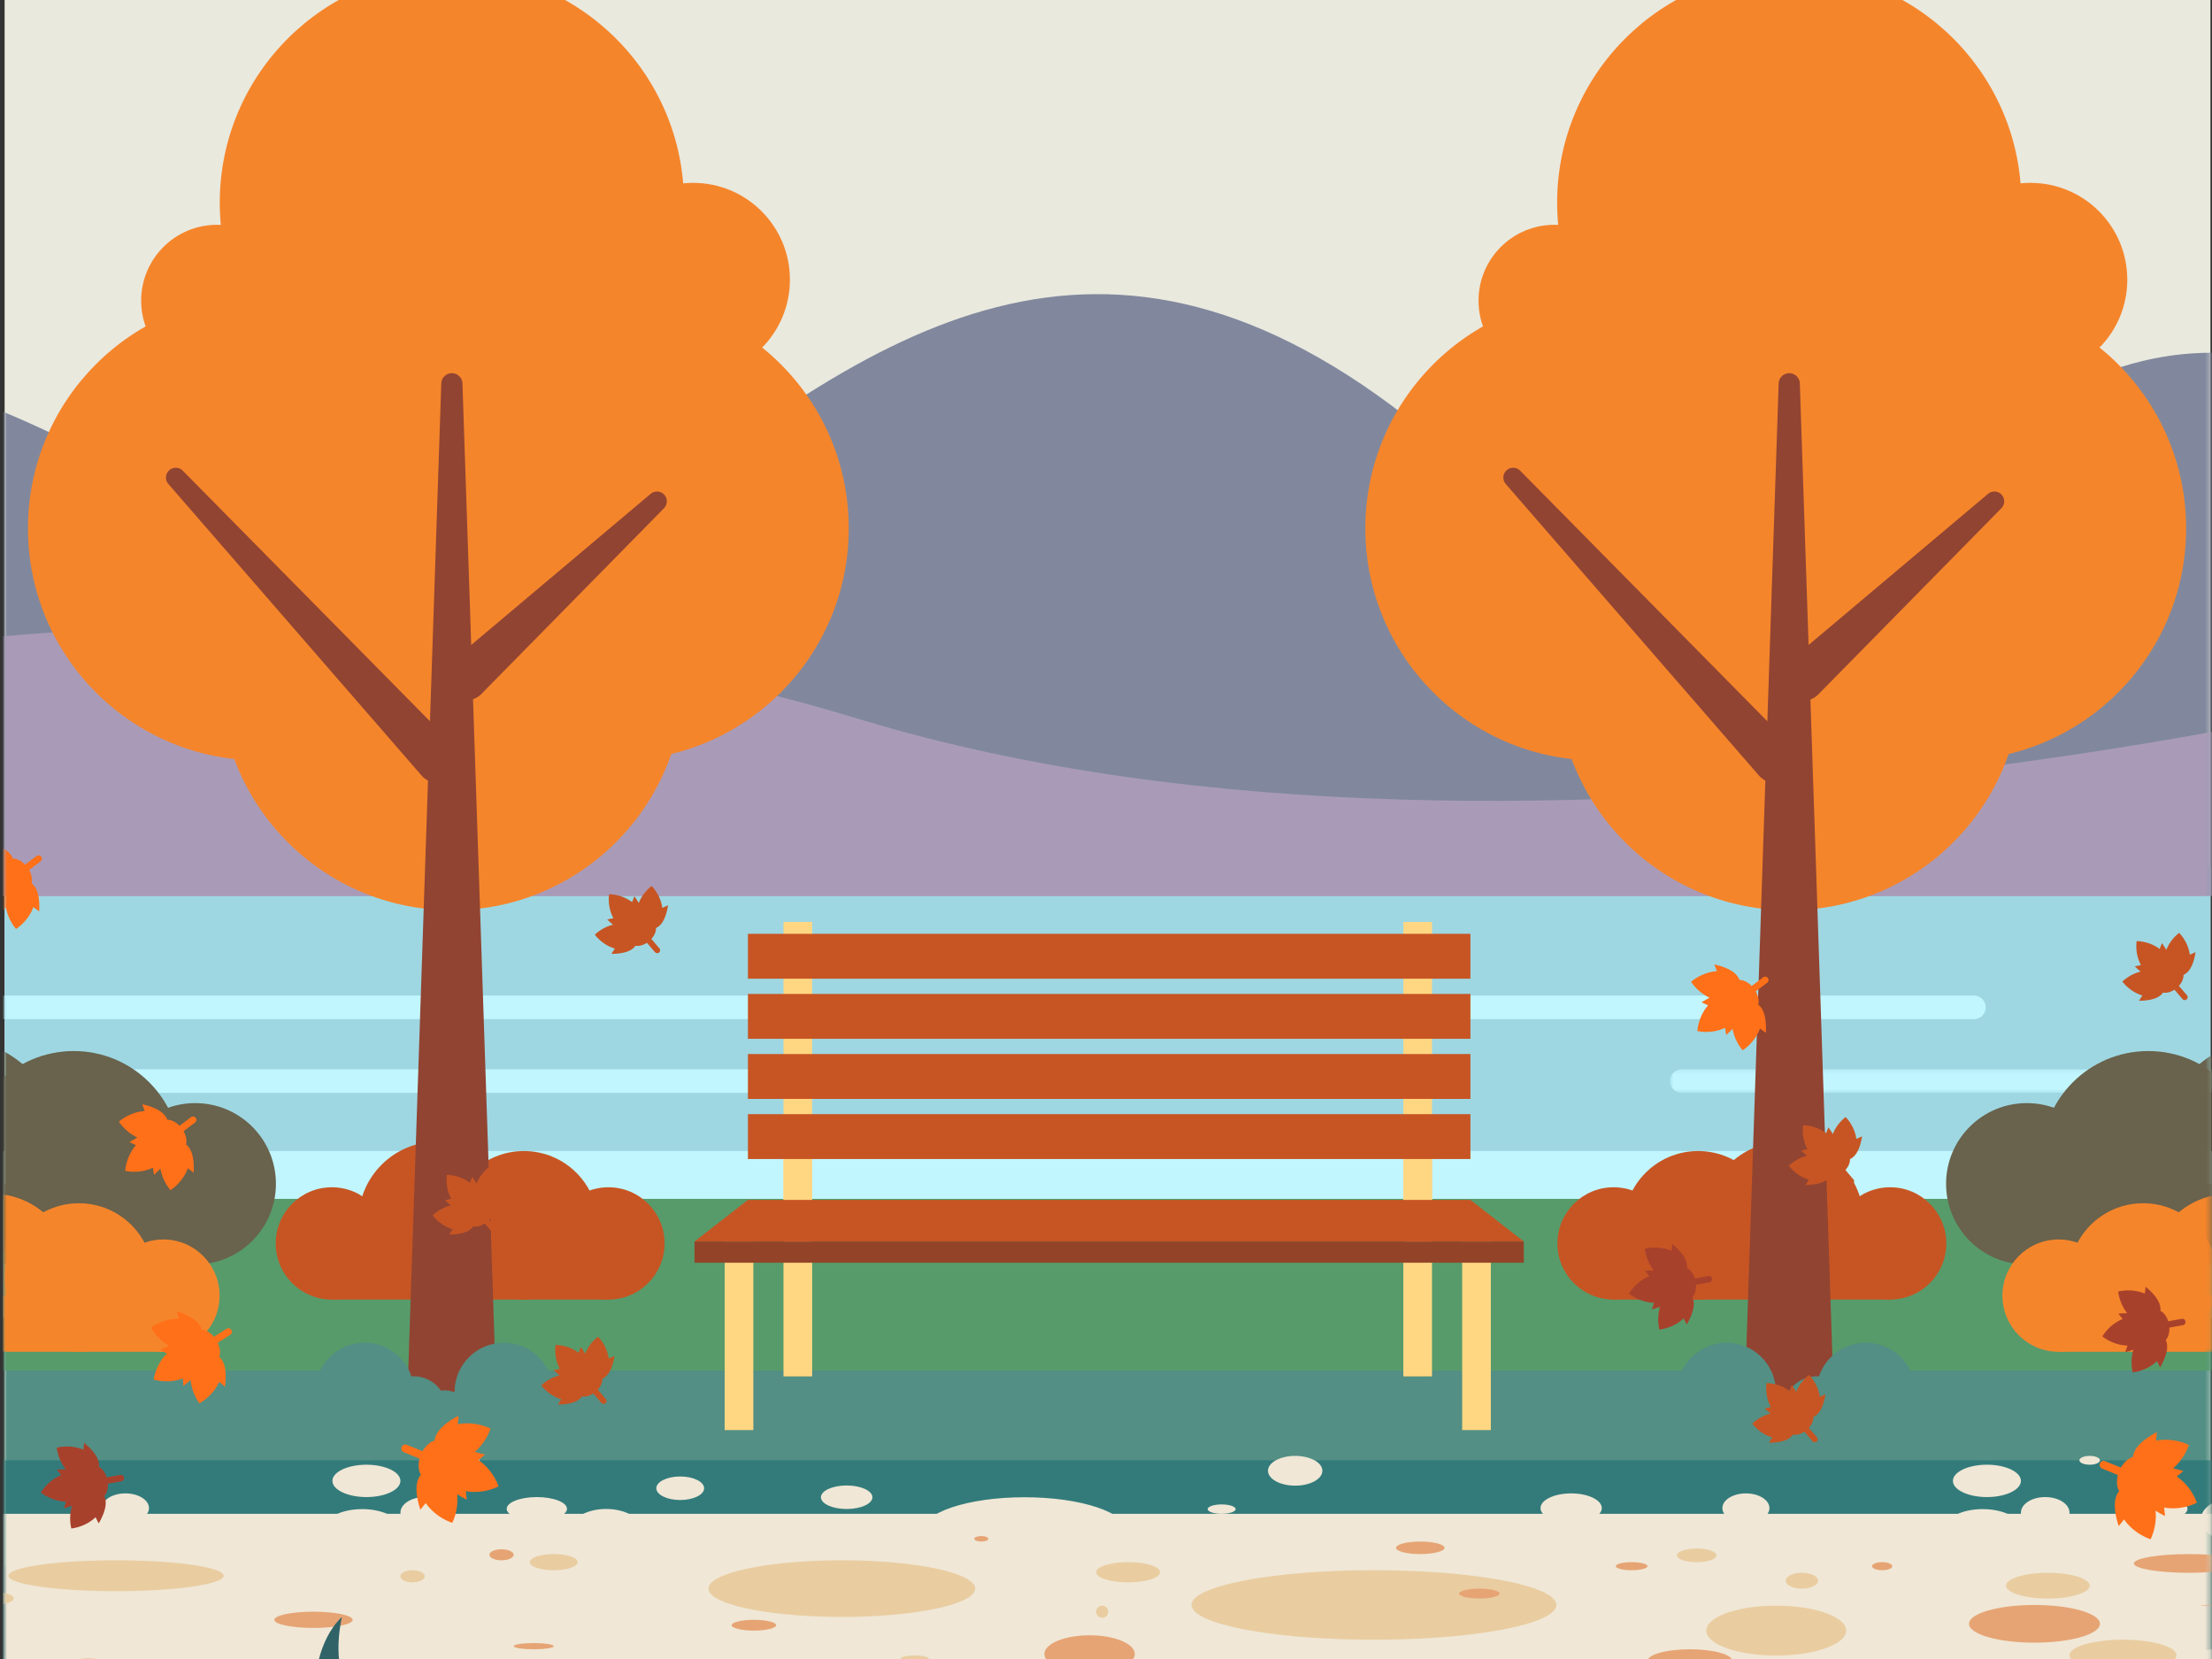 <svg xmlns="http://www.w3.org/2000/svg" xmlns:xlink="http://www.w3.org/1999/xlink" width="480" height="360" style="background:#fff"><rect width="100%" height="100%" fill="#333333" stroke="none"/><defs><path id="a" d="M.717 1.25h117.291v5.106H.717z"/><path id="c" d="M1 479.402h478.67V.732H1z"/></defs><g fill="none" fill-rule="evenodd"><path fill="#E9E9DE" d="M1 419h478.67V-59.67H1z"/><path fill="#9ED7E2" d="M1 286.01h478.67v-97.73H1z"/><g transform="translate(0 -60.402)"><g transform="translate(361.662 291.191)"><mask id="b" fill="#fff"><use xlink:href="#a"/></mask><path fill="#C1F6FF" d="M232.698 6.356H3.27A2.56 2.56 0 0 1 .717 3.803 2.56 2.56 0 0 1 3.27 1.251h229.428a2.56 2.56 0 0 1 2.553 2.552 2.56 2.56 0 0 1-2.553 2.553" mask="url(#b)"/></g><path fill="#C1F6FF" d="M240.065 297.547H10.637a2.56 2.56 0 0 1-2.553-2.552 2.56 2.56 0 0 1 2.553-2.553h229.428a2.56 2.56 0 0 1 2.553 2.553 2.56 2.56 0 0 1-2.553 2.552"/><mask id="d" fill="#fff"><use xlink:href="#c"/></mask><path fill="#C1F6FF" d="M-119.668 346.412h718.006v-36.246h-718.006z" mask="url(#d)"/><path fill="#81889D" d="M-94.581 169.003s38.352-44.29 98.35-17.946c59.997 26.344 85.284 60.336 140.634 16.996 55.352-43.34 105.613-70.433 177.035-3.233 64.854 61.02 105.13-10.725 132.054-22.261 49.585-21.245 86.124 24.645 86.124 24.645v87.529H-94.581v-85.73z" mask="url(#d)"/><path fill="#538F84" d="M-119.668 480h718.006V320.558h-718.006z" mask="url(#d)"/><path fill="#579B6B" d="M-119.668 357.823h718.006v-37.265h-718.006z" mask="url(#d)"/><path fill="#69624C" d="M422.297 317.286c0 9.67 7.84 17.51 17.512 17.51 9.67 0 17.511-7.84 17.511-17.51 0-9.672-7.84-17.512-17.511-17.512-9.672 0-17.512 7.84-17.512 17.512m46.204-7.12c0 13.602 11.027 24.63 24.63 24.63 13.604 0 24.632-11.028 24.632-24.63 0-13.604-11.028-24.632-24.632-24.632-13.603 0-24.63 11.028-24.63 24.632" mask="url(#d)"/><path fill="#69624C" d="M443.01 311.637c0 12.79 10.37 23.16 23.16 23.16 12.792 0 23.16-10.37 23.16-23.16 0-12.792-10.368-23.16-23.16-23.16-12.79 0-23.16 10.368-23.16 23.16" mask="url(#d)"/><path fill="#69624C" d="M439.809 334.797h86.24v-17.512h-86.24z" mask="url(#d)"/><path fill="#C75523" d="M397.973 330.224c0 6.73 5.456 12.186 12.187 12.186 6.73 0 12.186-5.455 12.186-12.186 0-6.73-5.455-12.187-12.186-12.187-6.73 0-12.187 5.457-12.187 12.187m-60.016 0c0 6.73 5.457 12.186 12.187 12.186 6.73 0 12.187-5.455 12.187-12.186 0-6.73-5.457-12.187-12.187-12.187-6.73 0-12.187 5.457-12.187 12.187" mask="url(#d)"/><path fill="#C75523" d="M370.111 325.27c0 9.467 7.675 17.14 17.142 17.14 9.467 0 17.14-7.673 17.14-17.14s-7.673-17.142-17.14-17.142-17.142 7.675-17.142 17.142" mask="url(#d)"/><path fill="#C75523" d="M352.372 326.293c0 8.902 7.216 16.118 16.118 16.118 8.9 0 16.116-7.216 16.116-16.118 0-8.902-7.216-16.118-16.116-16.118-8.902 0-16.118 7.216-16.118 16.118" mask="url(#d)"/><path fill="#C75523" d="M350.143 342.41h60.016v-12.186h-60.016z" mask="url(#d)"/><path fill="#F5852B" d="M434.523 341.553c0 6.73 5.457 12.186 12.186 12.186 6.731 0 12.188-5.456 12.188-12.186 0-6.73-5.457-12.188-12.188-12.188-6.729 0-12.186 5.457-12.186 12.188m32.154-4.955c0 9.467 7.675 17.142 17.142 17.142 9.467 0 17.14-7.675 17.14-17.142 0-9.467-7.673-17.14-17.14-17.14s-17.142 7.673-17.142 17.14" mask="url(#d)"/><path fill="#F5852B" d="M448.937 337.622c0 8.902 7.216 16.118 16.118 16.118 8.9 0 16.118-7.216 16.118-16.118 0-8.902-7.217-16.118-16.118-16.118-8.902 0-16.118 7.216-16.118 16.118" mask="url(#d)"/><path fill="#F5852B" d="M446.71 353.739h60.014v-12.186H446.71z" mask="url(#d)"/><path fill="#69624C" d="M59.876 317.286c0 9.67-7.84 17.51-17.512 17.51-9.67 0-17.51-7.84-17.51-17.51 0-9.672 7.84-17.512 17.51-17.512 9.672 0 17.512 7.84 17.512 17.512m-46.204-7.12c0 13.602-11.027 24.63-24.63 24.63-13.604 0-24.632-11.028-24.632-24.63 0-13.604 11.028-24.632 24.632-24.632 13.603 0 24.63 11.028 24.63 24.632" mask="url(#d)"/><path fill="#69624C" d="M39.164 311.637c0 12.79-10.37 23.16-23.16 23.16-12.792 0-23.16-10.37-23.16-23.16 0-12.792 10.368-23.16 23.16-23.16 12.79 0 23.16 10.368 23.16 23.16" mask="url(#d)"/><path fill="#69624C" d="M-43.874 334.797h86.239v-17.512h-86.24z" mask="url(#d)"/><path fill="#C75523" d="M84.2 330.224c0 6.73-5.456 12.186-12.187 12.186-6.73 0-12.186-5.455-12.186-12.186 0-6.73 5.456-12.187 12.186-12.187 6.731 0 12.188 5.457 12.188 12.187m60.015 0c0 6.73-5.457 12.186-12.186 12.186-6.731 0-12.188-5.455-12.188-12.186 0-6.73 5.457-12.187 12.188-12.187 6.729 0 12.186 5.457 12.186 12.187" mask="url(#d)"/><path fill="#C75523" d="M112.062 325.27c0 9.467-7.674 17.14-17.141 17.14-9.467 0-17.14-7.673-17.14-17.14s7.673-17.142 17.14-17.142 17.141 7.675 17.141 17.142" mask="url(#d)"/><path fill="#C75523" d="M129.801 326.293c0 8.902-7.216 16.118-16.117 16.118s-16.117-7.216-16.117-16.118c0-8.902 7.216-16.118 16.117-16.118s16.117 7.216 16.117 16.118" mask="url(#d)"/><path fill="#C75523" d="M72.015 342.41h60.016v-12.186H72.015z" mask="url(#d)"/><path fill="#F5852B" d="M47.65 341.553c0 6.73-5.457 12.186-12.186 12.186-6.73 0-12.188-5.456-12.188-12.186 0-6.73 5.457-12.188 12.188-12.188 6.73 0 12.186 5.457 12.186 12.188m-32.153-4.955c0 9.467-7.675 17.142-17.142 17.142-9.467 0-17.14-7.675-17.14-17.142 0-9.467 7.673-17.14 17.14-17.14s17.142 7.673 17.142 17.14" mask="url(#d)"/><path fill="#F5852B" d="M33.236 337.622c0 8.902-7.216 16.118-16.118 16.118-8.9 0-16.117-7.216-16.117-16.118 0-8.902 7.217-16.118 16.117-16.118 8.902 0 16.118 7.216 16.118 16.118" mask="url(#d)"/><path fill="#F5852B" d="M-24.552 353.739h60.016v-12.186h-60.016z" mask="url(#d)"/><path fill="#337B7B" d="M-119.668 480h718.006V377.285h-718.006z" mask="url(#d)"/><path fill="#306368" d="M-119.668 480h718.006v-79.721h-718.006z" mask="url(#d)"/><path fill="#A99BB8" d="M-94.599 216.443s132.628-45.125 281.021 0c148.393 45.126 353.194-10.028 353.194-10.028v48.45H-95.018l.42-38.422z" mask="url(#d)"/><path fill="#C1F6FF" d="M428.335 281.55H-49.994a2.56 2.56 0 0 1-2.553-2.552 2.56 2.56 0 0 1 2.553-2.553h478.329a2.56 2.56 0 0 1 2.553 2.553 2.56 2.56 0 0 1-2.553 2.553" mask="url(#d)"/><path fill="#F0E7D6" d="M-119.668 428.758h718.006v-39.86h-718.006z" mask="url(#d)"/><path fill="#F0E7D6" d="M86.891 392.154c0 2.363-3.713 4.278-8.297 4.278-4.582 0-8.297-1.915-8.297-4.278 0-2.361 3.715-4.277 8.297-4.277 4.584 0 8.297 1.916 8.297 4.277m-54.567-4.497c0 1.761-2.286 3.19-5.106 3.19s-5.106-1.429-5.106-3.19c0-1.762 2.286-3.192 5.106-3.192s5.106 1.43 5.106 3.192m167.776 5.082c0-4.107 9.95-7.438 22.225-7.438 12.274 0 22.225 3.33 22.225 7.438 0 4.107-9.95 7.438-22.225 7.438-12.275 0-22.225-3.331-22.225-7.438m-21.959-7.438c0-1.41 2.5-2.553 5.585-2.553 3.084 0 5.584 1.144 5.584 2.553 0 1.41-2.5 2.553-5.584 2.553-3.085 0-5.585-1.142-5.585-2.553m-24.401 11.29c0-2.511 4.143-4.547 9.254-4.547 5.112 0 9.255 2.036 9.255 4.547 0 2.512-4.143 4.548-9.255 4.548-5.11 0-9.254-2.036-9.254-4.548m-11.32-13.243c0-1.41 2.322-2.553 5.186-2.553s5.186 1.142 5.186 2.553-2.322 2.553-5.186 2.553-5.185-1.142-5.185-2.553m-32.47 4.468c0-1.41 2.93-2.553 6.542-2.553 3.612 0 6.542 1.142 6.542 2.553 0 1.41-2.93 2.553-6.542 2.553-3.613 0-6.542-1.142-6.542-2.553m15.956 31.831c0-.748 1.26-1.356 2.815-1.356s2.816.608 2.816 1.356c0 .749-1.26 1.358-2.816 1.358-1.555 0-2.815-.61-2.815-1.358m-53.771-37.895c0-1.938 3.303-3.51 7.378-3.51 4.074 0 7.377 1.572 7.377 3.51 0 1.939-3.303 3.512-7.377 3.512-4.075 0-7.378-1.573-7.378-3.512m14.755 6.902c0-1.872 2.362-3.39 5.274-3.39 2.913 0 5.274 1.518 5.274 3.39s-2.361 3.39-5.274 3.39c-2.912 0-5.274-1.518-5.274-3.39m12.689-11.368c0-.53 1-.96 2.233-.96 1.234 0 2.234.43 2.234.96 0 .527-1 .957-2.234.957s-2.234-.43-2.234-.957m23.955 15.453c0-2.703 3.584-4.896 8.003-4.896 4.42 0 8.004 2.193 8.004 4.896s-3.584 4.896-8.004 4.896-8.003-2.193-8.003-4.896m152.891 35.439c0 6.607-9.95 11.962-22.225 11.962-12.274 0-22.225-5.355-22.225-11.962 0-6.606 9.95-11.961 22.225-11.961 12.275 0 22.225 5.355 22.225 11.961m71.162-40.521c0 1.761-2.977 3.19-6.65 3.19-3.672 0-6.648-1.429-6.648-3.19 0-1.762 2.976-3.192 6.648-3.192 3.673 0 6.65 1.43 6.65 3.192m3.031 12.684c0 .749-1.26 1.357-2.815 1.357s-2.814-.608-2.814-1.357c0-.748 1.259-1.357 2.814-1.357 1.555 0 2.815.609 2.815 1.357m-63.663-20.783c0 1.783-2.643 3.23-5.903 3.23s-5.904-1.447-5.904-3.23c0-1.784 2.643-3.231 5.904-3.231 3.26 0 5.903 1.447 5.903 3.23m-18.828 8.32c0 .564-1.357 1.02-3.031 1.02-1.674 0-3.032-.456-3.032-1.02 0-.562 1.358-1.02 3.032-1.02s3.031.458 3.031 1.02m170.407 4.277c0 2.363-3.713 4.278-8.297 4.278-4.582 0-8.297-1.915-8.297-4.278 0-2.361 3.715-4.277 8.297-4.277 4.584 0 8.297 1.916 8.297 4.277m-54.568-4.497c0 1.761-2.286 3.19-5.106 3.19-2.819 0-5.106-1.429-5.106-3.19 0-1.762 2.287-3.192 5.106-3.192 2.82 0 5.106 1.43 5.106 3.192m77.627.159c0-1.41 2.93-2.553 6.542-2.553 3.613 0 6.542 1.142 6.542 2.553 0 1.41-2.93 2.553-6.542 2.553-3.613 0-6.542-1.142-6.542-2.553m15.956 31.831c0-.748 1.26-1.356 2.816-1.356 1.554 0 2.815.608 2.815 1.356 0 .749-1.26 1.358-2.815 1.358-1.556 0-2.816-.61-2.816-1.358m-53.771-37.895c0-1.938 3.303-3.51 7.379-3.51 4.074 0 7.378 1.572 7.378 3.51 0 1.939-3.304 3.512-7.378 3.512-4.076 0-7.379-1.573-7.379-3.512m14.756 6.902c0-1.872 2.362-3.39 5.274-3.39 2.913 0 5.274 1.518 5.274 3.39s-2.361 3.39-5.274 3.39c-2.912 0-5.274-1.518-5.274-3.39m12.688-11.368c0-.53 1-.96 2.234-.96s2.234.43 2.234.96c0 .527-1 .957-2.234.957s-2.234-.43-2.234-.957m26.327 12.873c0-2.704 3.583-4.896 8.003-4.896s8.002 2.192 8.002 4.896c0 2.703-3.582 4.895-8.002 4.895-4.42 0-8.003-2.192-8.003-4.895" mask="url(#d)"/><path fill="#E9CDA1" d="M48.538 402.336c0 1.85-10.452 3.35-23.346 3.35-12.892 0-23.344-1.5-23.344-3.35 0-1.851 10.452-3.352 23.344-3.352 12.894 0 23.346 1.5 23.346 3.352m-45.573 4.921c0 .867-2.532 1.57-5.654 1.57s-5.652-.703-5.652-1.57c0-.867 2.53-1.572 5.652-1.572 3.122 0 5.654.705 5.654 1.572m208.648-2.129c0 3.393-12.956 6.143-28.937 6.143-15.98 0-28.935-2.75-28.935-6.143 0-3.394 12.954-6.143 28.935-6.143 15.981 0 28.937 2.75 28.937 6.143m-86.261-5.741c0 .968-2.323 1.751-5.189 1.751s-5.19-.783-5.19-1.751c0-.97 2.324-1.752 5.19-1.752 2.866 0 5.189.783 5.189 1.752m-33.187 3.068c0 .728-1.18 1.317-2.637 1.317-1.456 0-2.636-.59-2.636-1.317s1.18-1.316 2.636-1.316c1.456 0 2.637.589 2.637 1.316m109.386 17.871c0 .374-1.36.678-3.04.678-1.677 0-3.037-.304-3.037-.678 0-.375 1.36-.68 3.038-.68 1.68 0 3.04.305 3.04.68m136.163-11.648c0 4.164-17.72 7.539-39.577 7.539s-39.575-3.375-39.575-7.54c0-4.163 17.718-7.538 39.575-7.538 21.858 0 39.577 3.375 39.577 7.539m-85.989-7.099c0 1.211-3.104 2.192-6.932 2.192-3.828 0-6.931-.98-6.931-2.192 0-1.21 3.103-2.191 6.931-2.191s6.932.98 6.932 2.19m-11.241 8.56a1.31 1.31 0 1 1-2.62 0 1.31 1.31 0 0 1 2.62 0m154.032-6.726c0 .948-1.571 1.715-3.51 1.715-1.939 0-3.51-.767-3.51-1.715 0-.946 1.571-1.715 3.51-1.715 1.939 0 3.51.769 3.51 1.715m-22.039-5.502c0 .814-1.924 1.476-4.297 1.476-2.375 0-4.299-.662-4.299-1.477 0-.815 1.924-1.477 4.299-1.477 2.373 0 4.297.662 4.297 1.477m28.128 16.329c0 2.987-6.791 5.409-15.17 5.409s-15.172-2.422-15.172-5.41c0-2.987 6.793-5.41 15.171-5.41 8.38 0 15.171 2.423 15.171 5.41m52.85-9.747c0 1.541-4.063 2.792-9.074 2.792-5.012 0-9.074-1.25-9.074-2.792 0-1.542 4.062-2.794 9.074-2.794 5.011 0 9.074 1.252 9.074 2.794m18.829 15.103c0 1.864-5.194 3.377-11.601 3.377-6.408 0-11.603-1.513-11.603-3.377 0-1.865 5.195-3.376 11.603-3.376 6.407 0 11.6 1.511 11.6 3.376" mask="url(#d)"/><path fill="#E6A474" d="M23.556 421.156c0 .459-1.931.83-4.313.83-2.38 0-4.312-.371-4.312-.83 0-.459 1.931-.83 4.312-.83 2.382 0 4.313.371 4.313.83m52.964-9.254c0 .972-3.804 1.761-8.496 1.761s-8.496-.79-8.496-1.761c0-.974 3.804-1.763 8.496-1.763s8.496.79 8.496 1.763m43.643 5.717c0 .37-1.948.673-4.35.673-2.402 0-4.349-.302-4.349-.673 0-.371 1.947-.673 4.35-.673 2.401 0 4.349.302 4.349.673m-8.699-19.831c0 .661-1.18 1.196-2.633 1.196-1.455 0-2.633-.535-2.633-1.196 0-.66 1.178-1.196 2.633-1.196 1.453 0 2.633.536 2.633 1.196m56.961 15.281c0 .645-2.16 1.169-4.826 1.169-2.666 0-4.827-.524-4.827-1.169s2.16-1.167 4.827-1.167c2.666 0 4.826.522 4.826 1.167m77.825 6.26c0 2.246-4.392 4.069-9.81 4.069s-9.811-1.823-9.811-4.07c0-2.246 4.393-4.07 9.811-4.07s9.81 1.824 9.81 4.07m-31.79-25.01c0 .33-.679.598-1.515.598-.838 0-1.516-.267-1.516-.598 0-.33.678-.599 1.516-.599.836 0 1.516.269 1.516.599m99.001 1.958c0 .75-2.357 1.357-5.265 1.357-2.908 0-5.265-.607-5.265-1.357s2.357-1.36 5.265-1.36c2.908 0 5.265.61 5.265 1.36m11.968 9.929c0 .595-1.971 1.077-4.403 1.077-2.43 0-4.401-.482-4.401-1.077 0-.594 1.97-1.078 4.4-1.078 2.433 0 4.403.484 4.403 1.078m50.5 14.639c0 1.411-4.126 2.553-9.214 2.553-5.089 0-9.215-1.142-9.215-2.553 0-1.41 4.126-2.553 9.215-2.553 5.088 0 9.214 1.143 9.214 2.553M357.5 400.262c0 .484-1.54.876-3.44.876-1.902 0-3.441-.392-3.441-.876 0-.482 1.54-.875 3.44-.875s3.44.393 3.44.875m98.191 12.504c0 2.258-6.361 4.09-14.21 4.09-7.846 0-14.209-1.832-14.209-4.09 0-2.257 6.363-4.088 14.209-4.088 7.849 0 14.21 1.83 14.21 4.088m-45.057-12.504c0 .484-.987.876-2.204.876-1.216 0-2.201-.392-2.201-.876 0-.482.985-.875 2.201-.875 1.217 0 2.204.393 2.204.875m76.295-.596c0 1.122-5.346 2.03-11.94 2.03-6.595 0-11.941-.908-11.941-2.03 0-1.122 5.346-2.032 11.941-2.032 6.594 0 11.94.91 11.94 2.032m-5.285 9.087c0 .041-.916.074-2.048.074-1.13 0-2.046-.033-2.046-.074 0-.041.916-.076 2.046-.076 1.132 0 2.048.035 2.048.076" mask="url(#d)"/><path fill="#F5852B" d="M337.896 207.555c0 27.816 22.55 50.365 50.366 50.365s50.367-22.55 50.367-50.365c0-27.817-22.551-50.366-50.367-50.366s-50.366 22.55-50.366 50.366m0-103.165c0 27.815 22.55 50.365 50.366 50.365s50.367-22.55 50.367-50.366-22.551-50.365-50.367-50.365-50.366 22.55-50.366 50.365" mask="url(#d)"/><path fill="#F5852B" d="M419.591 121.095c0 11.605 9.409 21.014 21.014 21.014 11.605 0 21.012-9.409 21.012-21.014 0-11.605-9.407-21.014-21.012-21.014s-21.014 9.409-21.014 21.014m-98.753 4.55c0 9.092 7.37 16.463 16.462 16.463 9.094 0 16.464-7.37 16.464-16.463 0-9.092-7.37-16.462-16.464-16.462-9.092 0-16.462 7.37-16.462 16.462" mask="url(#d)"/><path fill="#F5852B" d="M373.653 175.056c0 27.816 22.549 50.365 50.365 50.365 27.816 0 50.367-22.55 50.367-50.365 0-27.816-22.55-50.366-50.367-50.366-27.816 0-50.365 22.55-50.365 50.366" mask="url(#d)"/><path fill="#F5852B" d="M296.278 175.056c0 27.816 22.55 50.365 50.366 50.365 27.817 0 50.367-22.55 50.367-50.365 0-27.816-22.55-50.366-50.367-50.366-27.816 0-50.366 22.55-50.366 50.366" mask="url(#d)"/><path fill="#914432" d="m378.689 360.98 7.276-217.377a2.299 2.299 0 0 1 4.595 0l7.276 217.376c.176 5.288-3.967 9.717-9.253 9.893-5.288.178-9.717-3.965-9.894-9.252a11.444 11.444 0 0 1 0-.64" mask="url(#d)"/><path fill="#914432" d="m388.088 204.042 43.318-36.482a2.13 2.13 0 0 1 3.003.258 2.14 2.14 0 0 1-.11 2.867l-39.708 40.382a4.792 4.792 0 1 1-6.503-7.025m-6.415 24.632-54.921-63.237a2.129 2.129 0 0 1 3.123-2.892L388.7 222.17a4.79 4.79 0 1 1-7.026 6.504" mask="url(#d)"/><path fill="#F5852B" d="M47.688 207.555c0 27.816 22.55 50.365 50.367 50.365 27.816 0 50.366-22.55 50.366-50.365 0-27.817-22.55-50.366-50.366-50.366-27.817 0-50.367 22.55-50.367 50.366m0-103.165c0 27.815 22.55 50.365 50.367 50.365 27.816 0 50.366-22.55 50.366-50.366s-22.55-50.365-50.366-50.365c-27.817 0-50.367 22.55-50.367 50.365" mask="url(#d)"/><path fill="#F5852B" d="M129.384 121.095c0 11.605 9.407 21.014 21.014 21.014 11.605 0 21.012-9.409 21.012-21.014 0-11.605-9.407-21.014-21.012-21.014-11.607 0-21.014 9.409-21.014 21.014m-98.754 4.55c0 9.092 7.37 16.463 16.463 16.463s16.463-7.37 16.463-16.463c0-9.092-7.37-16.462-16.463-16.462s-16.463 7.37-16.463 16.462" mask="url(#d)"/><path fill="#F5852B" d="M83.444 175.056c0 27.816 22.55 50.365 50.366 50.365 27.817 0 50.367-22.55 50.367-50.365 0-27.816-22.55-50.366-50.367-50.366-27.816 0-50.366 22.55-50.366 50.366" mask="url(#d)"/><path fill="#F5852B" d="M6.07 175.056c0 27.816 22.55 50.365 50.366 50.365 27.818 0 50.367-22.55 50.367-50.365 0-27.816-22.55-50.366-50.367-50.366-27.816 0-50.365 22.55-50.365 50.366" mask="url(#d)"/><path fill="#914432" d="m88.481 360.98 7.276-217.377a2.3 2.3 0 0 1 2.375-2.22 2.305 2.305 0 0 1 2.22 2.22l7.276 217.376c.177 5.288-3.966 9.717-9.253 9.893-5.287.178-9.717-3.965-9.894-9.252a10.3 10.3 0 0 1 0-.64" mask="url(#d)"/><path fill="#914432" d="m97.88 204.042 43.318-36.482a2.13 2.13 0 0 1 3.002.258 2.14 2.14 0 0 1-.11 2.867l-39.706 40.382a4.794 4.794 0 0 1-6.834-6.72c.105-.106.22-.211.33-.305m-6.415 24.632-54.92-63.237a2.129 2.129 0 0 1 3.123-2.892L98.49 222.17a4.789 4.789 0 1 1-7.024 6.503" mask="url(#d)"/><path fill="#538F84" d="M89.825 362.469c0 5.909-4.791 10.7-10.699 10.7-5.91 0-10.7-4.791-10.7-10.7 0-5.91 4.79-10.7 10.7-10.7 5.908 0 10.699 4.79 10.699 10.7m30.21 0c0 5.909-4.79 10.7-10.7 10.7-5.909 0-10.7-4.791-10.7-10.7 0-5.91 4.791-10.7 10.7-10.7 5.91 0 10.7 4.79 10.7 10.7" mask="url(#d)"/><path fill="#538F84" d="M96.877 366.116a7.053 7.053 0 1 1-14.106-.001 7.053 7.053 0 0 1 14.106.001" mask="url(#d)"/><path fill="#538F84" d="M102.051 367.64a5.527 5.527 0 1 1-11.054.001 5.527 5.527 0 0 1 11.054 0m292.126-5.172c0 5.909 4.79 10.7 10.7 10.7 5.909 0 10.7-4.791 10.7-10.7 0-5.91-4.791-10.7-10.7-10.7-5.91 0-10.7 4.79-10.7 10.7m-30.21 0c0 5.909 4.791 10.7 10.7 10.7 5.909 0 10.698-4.791 10.698-10.7 0-5.91-4.79-10.7-10.698-10.7-5.909 0-10.7 4.79-10.7 10.7" mask="url(#d)"/><path fill="#538F84" d="M387.125 366.116a7.053 7.053 0 1 0 14.106-.001 7.053 7.053 0 0 0-14.106.001" mask="url(#d)"/><path fill="#538F84" d="M381.951 367.64a5.527 5.527 0 1 0 11.054.001 5.527 5.527 0 0 0-11.054 0" mask="url(#d)"/><path fill="#A8412C" d="M459.649 340.672s.2 2.484 1.945 4.69a19.62 19.62 0 0 0-1.919.092l.934 1.174c-2.965 1.198-4.396 3.77-4.396 3.77s2.24 1.913 5.436 1.998l-.464 1.428c.635-.17 1.223-.359 1.77-.561-.801 2.62-.146 4.94-.146 4.94s2.936-.232 5.258-2.431l.68 1.337c1.789-3.096 1.722-4.9 1.22-5.928.537-.595.836-1.581.779-2.692l2.934-.529a.702.702 0 0 0 .566-.812.704.704 0 0 0-.814-.565l-2.935.529c-.339-1.076-.977-1.904-1.7-2.266.153-1.137-.367-2.882-3.203-5.223l-.17 1.49c-2.944-1.249-5.775-.44-5.775-.44m-102.727-9.291s.201 2.486 1.946 4.69a19.62 19.62 0 0 0-1.919.092l.933 1.174c-2.965 1.198-4.395 3.77-4.395 3.77s2.239 1.913 5.435 2l-.464 1.426c.636-.17 1.223-.36 1.77-.561-.8 2.62-.145 4.94-.145 4.94s2.936-.232 5.257-2.431l.681 1.337c1.789-3.096 1.722-4.9 1.22-5.928.537-.595.836-1.581.779-2.692l2.934-.529a.702.702 0 0 0 .565-.812.704.704 0 0 0-.814-.565l-2.934.529c-.34-1.076-.977-1.904-1.7-2.266.152-1.137-.368-2.881-3.204-5.223l-.171 1.49c-2.943-1.249-5.774-.44-5.774-.44" mask="url(#d)"/><path fill="#C75523" d="M400.502 302.804s-1.859 1.302-2.787 3.69a18.32 18.32 0 0 0-.956-1.465l-.493 1.274c-2.307-1.777-4.988-1.714-4.988-1.714s-.47 2.64.936 5.19l-1.335.293c.426.42.846.795 1.257 1.132-2.428.58-3.948 2.163-3.948 2.163s1.536 2.2 4.332 3.009l-.737 1.151c3.258-.022 4.644-.905 5.22-1.773.715.147 1.627-.073 2.474-.63l1.768 2.062a.638.638 0 0 0 .967-.83l-1.769-2.06c.69-.764 1.045-1.647.996-2.382.964-.405 2.096-1.617 2.628-4.924l-1.25.553c-.376-2.886-2.315-4.739-2.315-4.739m-7.939 55.951s-1.859 1.302-2.787 3.688a18.307 18.307 0 0 0-.956-1.463l-.493 1.273c-2.307-1.776-4.988-1.714-4.988-1.714s-.47 2.64.936 5.19l-1.335.294c.426.42.846.795 1.257 1.13-2.428.581-3.948 2.165-3.948 2.165s1.536 2.199 4.332 3.009l-.736 1.15c3.257-.021 4.643-.904 5.22-1.774.714.149 1.626-.072 2.473-.627l1.768 2.06a.636.636 0 1 0 .967-.83l-1.768-2.06c.688-.765 1.045-1.648.995-2.382.964-.404 2.096-1.616 2.628-4.923l-1.25.553c-.375-2.888-2.315-4.739-2.315-4.739m80.313-95.915s-1.859 1.3-2.787 3.689a18.32 18.32 0 0 0-.956-1.465l-.495 1.274c-2.305-1.777-4.986-1.714-4.986-1.714s-.47 2.639.936 5.19l-1.335.293c.426.42.846.795 1.257 1.132-2.43.58-3.948 2.163-3.948 2.163s1.534 2.2 4.332 3.009l-.737 1.151c3.258-.022 4.643-.905 5.22-1.773.715.147 1.627-.074 2.474-.63l1.768 2.062a.638.638 0 0 0 .967-.83l-1.769-2.061c.689-.763 1.045-1.646.996-2.381.964-.405 2.094-1.617 2.626-4.924l-1.25.553c-.375-2.887-2.313-4.739-2.313-4.739" mask="url(#d)"/><path fill="#FF7019" d="M466.675 394.405s1.437-2.734 1.072-6.198c.628.4 1.315.794 2.068 1.176l-.198-1.849c3.898.712 7.1-1.034 7.1-1.034s-1.076-3.484-4.366-5.694l1.432-1.186a24.57 24.57 0 0 0-2.224-.585c2.574-2.213 3.425-5.076 3.425-5.076s-3.227-1.702-7.114-.939l.173-1.85c-3.924 2.055-5.05 3.987-5.205 5.396-.956.268-1.923 1.103-2.6 2.302l-3.422-1.39a.869.869 0 0 0-1.13.476.87.87 0 0 0 .477 1.13l3.422 1.39c-.356 1.351-.238 2.642.28 3.5-.914 1.09-1.526 3.26-.108 7.59l1.166-1.449c2.252 3.26 5.752 4.29 5.752 4.29m-99.711-120.953s1.355 2.223 4.018 3.46a20.2 20.2 0 0 0-1.745.988l1.422.657c-2.203 2.51-2.327 5.583-2.327 5.583s2.987.73 6.008-.693l.24 1.55c.511-.458.971-.91 1.386-1.356.485 2.822 2.187 4.675 2.187 4.675s2.629-1.595 3.76-4.737l1.264.927c.212-3.729-.697-5.38-1.65-6.102.222-.807.035-1.868-.539-2.877l2.49-1.874a.732.732 0 0 0 .144-1.022.733.733 0 0 0-1.024-.145l-2.489 1.873c-.822-.844-1.807-1.316-2.651-1.314-.392-1.132-1.697-2.515-5.442-3.365l.54 1.47c-3.331.217-5.592 2.302-5.592 2.302" mask="url(#d)"/><path fill="#A8412C" d="M12.32 374.547s.2 2.484 1.944 4.688a19.64 19.64 0 0 0-1.918.093l.933 1.175c-2.965 1.198-4.396 3.769-4.396 3.769s2.24 1.912 5.436 1.998l-.464 1.429c.635-.17 1.223-.36 1.77-.562-.8 2.62-.144 4.94-.144 4.94s2.935-.231 5.256-2.432l.68 1.338c1.79-3.097 1.723-4.9 1.221-5.928.536-.594.835-1.58.778-2.691l2.935-.53a.701.701 0 0 0 .565-.813.705.705 0 0 0-.814-.565l-2.934.53c-.34-1.075-.978-1.905-1.701-2.265.153-1.138-.367-2.883-3.203-5.223l-.17 1.49c-2.944-1.25-5.775-.44-5.775-.44" mask="url(#d)"/><path fill="#C75523" d="M129.779 350.462s-1.86 1.302-2.787 3.69a18.085 18.085 0 0 0-.956-1.465l-.495 1.274c-2.305-1.777-4.986-1.714-4.986-1.714s-.47 2.64.936 5.19l-1.335.293c.426.42.846.795 1.257 1.132-2.43.58-3.948 2.163-3.948 2.163s1.534 2.2 4.332 3.009l-.737 1.151c3.258-.022 4.643-.905 5.22-1.773.713.147 1.627-.073 2.474-.63l1.768 2.062a.638.638 0 0 0 .967-.83l-1.769-2.062c.689-.762 1.045-1.646.996-2.38.964-.404 2.094-1.617 2.626-4.924l-1.25.553c-.375-2.888-2.313-4.739-2.313-4.739m-23.569-36.896s-1.859 1.302-2.787 3.69a18.32 18.32 0 0 0-.956-1.465l-.493 1.275c-2.307-1.778-4.988-1.716-4.988-1.716s-.469 2.641.936 5.191l-1.335.293c.426.421.846.795 1.257 1.131-2.428.58-3.948 2.164-3.948 2.164s1.536 2.199 4.332 3.009l-.736 1.151c3.257-.022 4.644-.905 5.22-1.774.714.148 1.626-.073 2.473-.629l1.768 2.061a.637.637 0 0 0 .967-.83l-1.768-2.06c.688-.763 1.045-1.646.995-2.382.964-.404 2.096-1.616 2.628-4.922l-1.25.552c-.375-2.887-2.315-4.739-2.315-4.739m35.192-60.901s-1.859 1.303-2.787 3.69a18.32 18.32 0 0 0-.956-1.466l-.493 1.276c-2.307-1.778-4.988-1.716-4.988-1.716s-.47 2.641.936 5.191l-1.335.293c.426.421.846.796 1.257 1.131-2.428.58-3.948 2.165-3.948 2.165s1.536 2.198 4.332 3.008l-.736 1.151c3.257-.023 4.644-.905 5.22-1.774.714.148 1.626-.073 2.473-.629l1.768 2.061a.638.638 0 0 0 .967-.83l-1.768-2.06c.688-.764 1.045-1.646.995-2.382.964-.404 2.096-1.617 2.628-4.922l-1.25.552c-.375-2.887-2.315-4.739-2.315-4.739" mask="url(#d)"/><path fill="#FF7019" d="M32.77 348.5s1.238 2.429 3.921 3.933a21.35 21.35 0 0 0-1.902.89l1.433.801c-2.5 2.445-2.875 5.644-2.875 5.644s3.061 1 6.33-.243l.126 1.636c.57-.437 1.087-.873 1.554-1.305.283 2.985 1.913 5.057 1.913 5.057s2.872-1.458 4.303-4.649l1.246 1.07c.52-3.878-.3-5.674-1.235-6.505.295-.825.186-1.947-.334-3.046l2.748-1.758a.767.767 0 0 0-.826-1.29l-2.746 1.76c-.793-.948-1.783-1.52-2.665-1.584-.32-1.214-1.573-2.763-5.416-3.95l.448 1.58c-3.497-.038-6.023 1.959-6.023 1.959m65.367 42.347s1.436-2.734 1.072-6.198c.628.4 1.315.794 2.069 1.176l-.198-1.848c3.897.711 7.1-1.035 7.1-1.035s-1.078-3.484-4.366-5.693l1.432-1.186a24.685 24.685 0 0 0-2.225-.585c2.574-2.214 3.424-5.077 3.424-5.077s-3.226-1.702-7.112-.939l.173-1.85c-3.924 2.055-5.052 3.987-5.206 5.396-.956.268-1.923 1.103-2.6 2.302l-3.422-1.39a.87.87 0 0 0-1.13.477.872.872 0 0 0 .477 1.13l3.423 1.39c-.357 1.351-.238 2.641.279 3.499-.913 1.09-1.525 3.26-.109 7.59l1.167-1.447c2.253 3.259 5.752 4.288 5.752 4.288m-72.329-87.051s1.355 2.222 4.018 3.46c-.56.28-1.142.608-1.745.987l1.422.658c-2.202 2.51-2.326 5.582-2.326 5.582s2.986.73 6.008-.692l.238 1.55c.512-.458.972-.91 1.387-1.356.485 2.822 2.189 4.675 2.189 4.675s2.627-1.595 3.758-4.737l1.264.927c.214-3.729-.697-5.38-1.65-6.103.223-.806.037-1.869-.538-2.876l2.488-1.874a.733.733 0 0 0 .145-1.024.734.734 0 0 0-1.024-.143l-2.488 1.873c-.823-.844-1.807-1.317-2.65-1.313-.393-1.133-1.699-2.516-5.443-3.367l.541 1.472c-3.333.217-5.594 2.301-5.594 2.301M-7.709 247.12s1.355 2.222 4.019 3.459c-.562.28-1.144.608-1.746.988l1.422.657c-2.201 2.51-2.326 5.583-2.326 5.583s2.986.73 6.008-.692l.238 1.548c.512-.457.972-.91 1.387-1.355.485 2.822 2.189 4.677 2.189 4.677s2.627-1.597 3.759-4.74l1.263.927c.212-3.728-.697-5.38-1.649-6.101.22-.807.036-1.868-.539-2.878l2.488-1.873c.322-.24.386-.7.145-1.023a.733.733 0 0 0-1.024-.144l-2.487 1.873c-.823-.843-1.809-1.316-2.653-1.314-.392-1.133-1.697-2.515-5.442-3.365l.542 1.47c-3.333.219-5.594 2.302-5.594 2.302" mask="url(#d)"/><path fill="#FFD783" d="M170.017 320.782h6.223V260.47h-6.223z" mask="url(#d)"/><path fill="#FFD783" d="M170.017 359.076h6.223v-52.813h-6.223zm-12.764 11.649h6.222v-40.916h-6.222zm147.27-11.649h6.223v-52.813h-6.223zm12.765 11.649h6.223v-40.916h-6.223z" mask="url(#d)"/><path fill="#FFD783" d="M304.523 320.782h6.223V260.47h-6.223z" mask="url(#d)"/><path fill="#C75523" d="M162.297 272.782h156.786v-9.749H162.297zm0 13.044h156.786v-9.749H162.297zm0 13.044h156.786v-9.75H162.297zm0 13.044h156.786v-9.75H162.297zm168.372 17.894H150.71l11.585-9.025h156.787z" mask="url(#d)"/><path fill="#934428" d="M150.71 334.414h179.958v-4.606H150.711z" mask="url(#d)"/><path fill="#306368" d="M66.468 430.02s.718-4.708-4.308-9.016c0 0 4.388 1.596 6.223 4.507 0 0 .319-9.054 5.824-14.24 0 0-1.995 8.1.478 13.664 0 0 .878-2.735 5.186-3.93 0 0-3.91 2.471-1.277 9.573l-12.126-.559z" mask="url(#d)"/></g></g></svg>